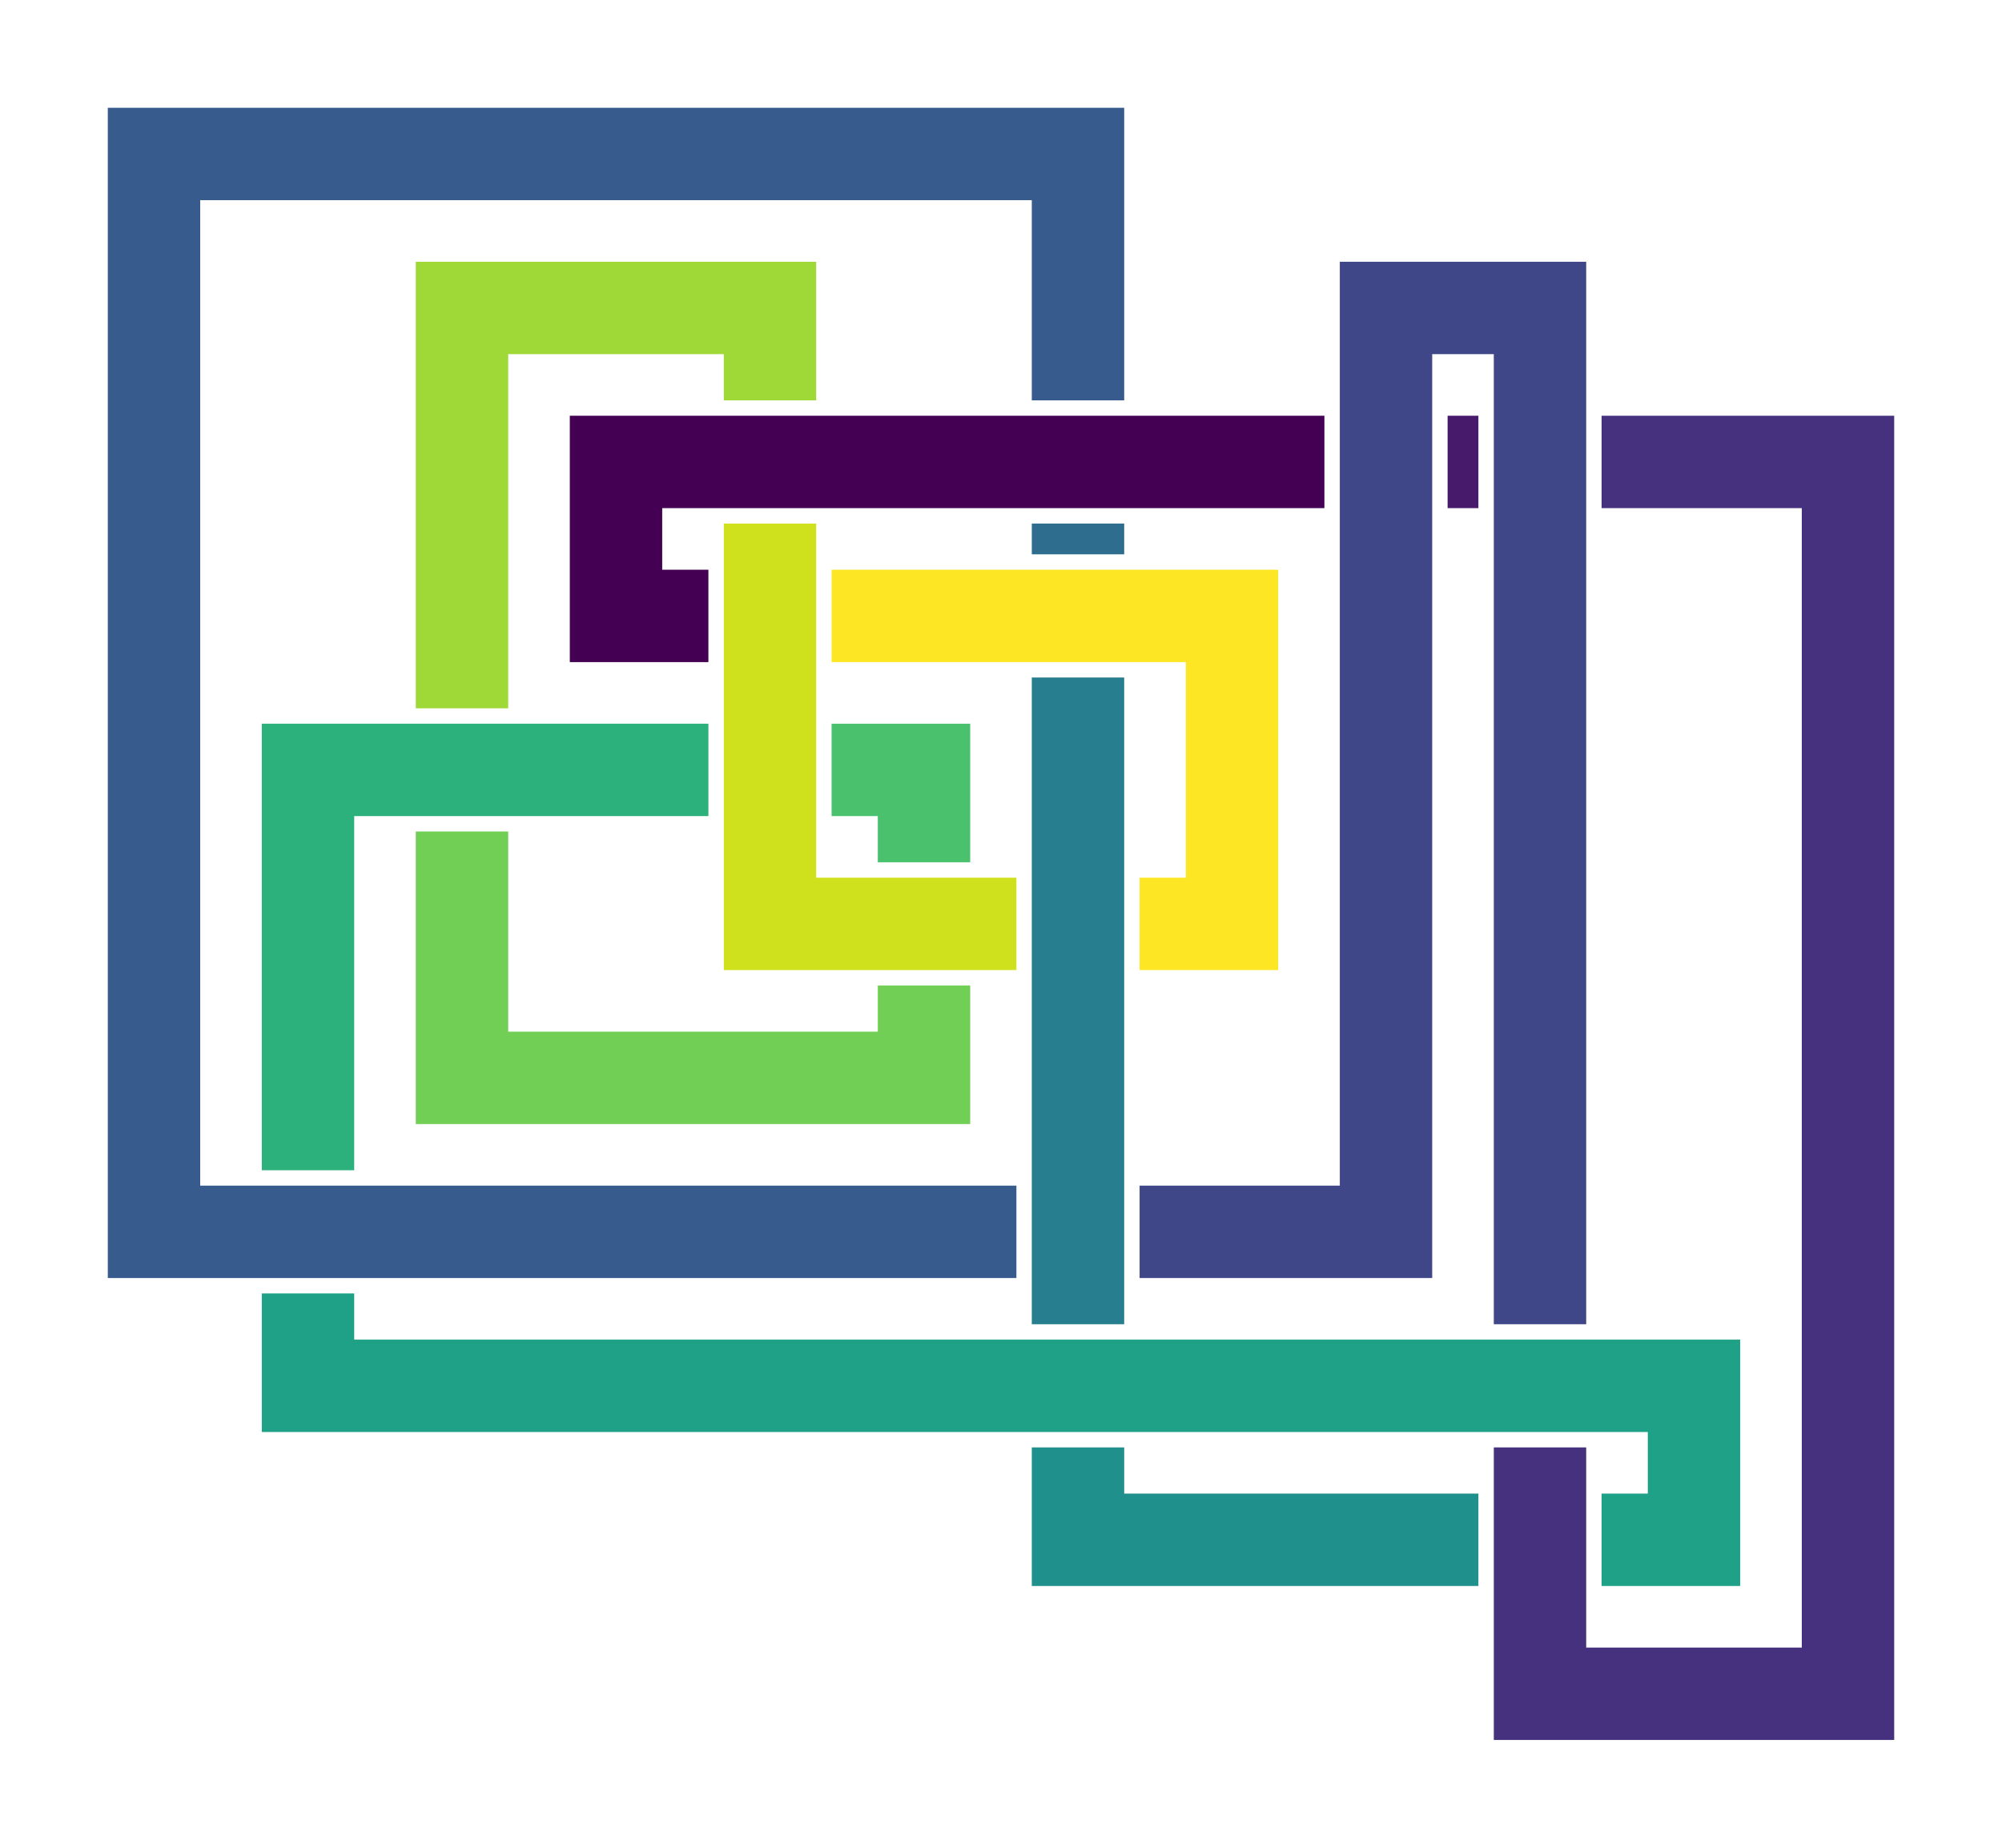 <?xml version="1.0" encoding="utf-8" ?>
<svg baseProfile="full" height="84.0" version="1.1" width="91.0" xmlns="http://www.w3.org/2000/svg" xmlns:ev="http://www.w3.org/2001/xml-events" xmlns:xlink="http://www.w3.org/1999/xlink"><defs /><polyline fill="none" points="32.2,28.0 28.0,28.0 28.0,21.0 60.2,21.0" stroke="rgb(68,1,84)" stroke-width="4.2" /><polyline fill="none" points="65.8,21.0 67.2,21.0" stroke="rgb(72,26,108)" stroke-width="4.2" /><polyline fill="none" points="72.8,21.0 84.0,21.0 84.0,77.0 70.0,77.0 70.0,65.8" stroke="rgb(70,49,126)" stroke-width="4.2" /><polyline fill="none" points="70.0,60.2 70.0,14.0 63.0,14.0 63.0,56.0 51.8,56.0" stroke="rgb(63,71,136)" stroke-width="4.2" /><polyline fill="none" points="46.2,56.0 7.0,56.0 7.0,7.0 49.0,7.0 49.0,18.2" stroke="rgb(54,91,140)" stroke-width="4.2" /><polyline fill="none" points="49.0,23.8 49.0,25.2" stroke="rgb(46,109,142)" stroke-width="4.2" /><polyline fill="none" points="49.0,30.8 49.0,60.2" stroke="rgb(39,126,142)" stroke-width="4.2" /><polyline fill="none" points="49.0,65.8 49.0,70.0 67.2,70.0" stroke="rgb(32,144,140)" stroke-width="4.2" /><polyline fill="none" points="72.8,70.0 77.0,70.0 77.0,63.0 14.0,63.0 14.0,58.8" stroke="rgb(31,161,135)" stroke-width="4.2" /><polyline fill="none" points="14.0,53.2 14.0,35.0 32.2,35.0" stroke="rgb(44,177,125)" stroke-width="4.2" /><polyline fill="none" points="37.8,35.0 42.0,35.0 42.0,39.2" stroke="rgb(73,193,109)" stroke-width="4.2" /><polyline fill="none" points="42.0,44.8 42.0,49.0 21.0,49.0 21.0,37.8" stroke="rgb(114,207,85)" stroke-width="4.2" /><polyline fill="none" points="21.0,32.2 21.0,14.0 35.0,14.0 35.0,18.2" stroke="rgb(159,217,56)" stroke-width="4.2" /><polyline fill="none" points="35.0,23.8 35.0,42.0 46.2,42.0" stroke="rgb(207,225,28)" stroke-width="4.2" /><polyline fill="none" points="51.8,42.0 56.0,42.0 56.0,28.0 37.8,28.0" stroke="rgb(253,231,36)" stroke-width="4.2" /></svg>